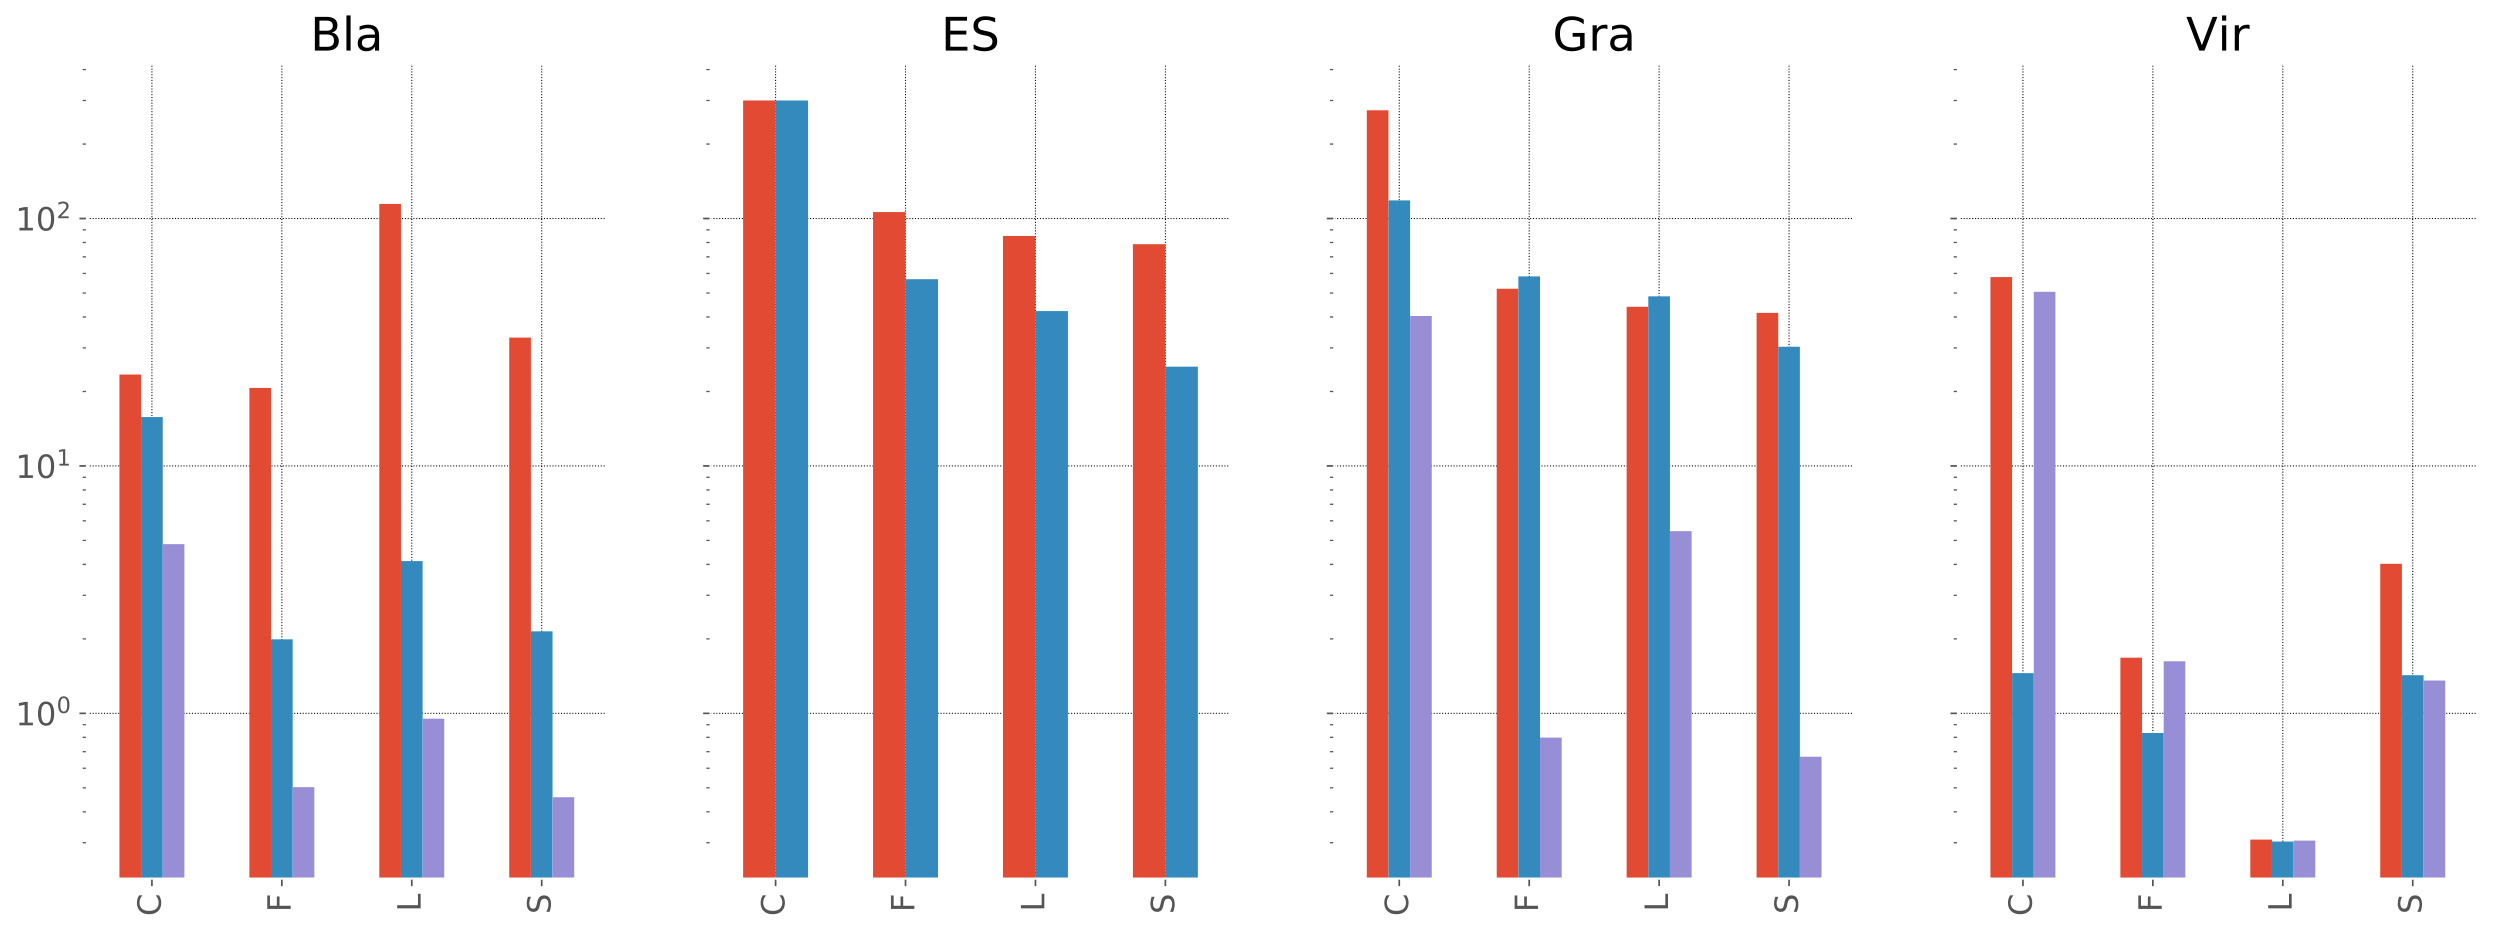 <?xml version="1.0" encoding="utf-8" standalone="no"?>
<!DOCTYPE svg PUBLIC "-//W3C//DTD SVG 1.1//EN"
  "http://www.w3.org/Graphics/SVG/1.1/DTD/svg11.dtd">
<!-- Created with matplotlib (http://matplotlib.org/) -->
<svg height="434pt" version="1.1" viewBox="0 0 1167 434" width="1167pt" xmlns="http://www.w3.org/2000/svg" xmlns:xlink="http://www.w3.org/1999/xlink">
 <defs>
  <style type="text/css">
*{stroke-linecap:butt;stroke-linejoin:round;}
  </style>
 </defs>
 <g id="figure_1">
  <g id="patch_1">
   <path d="M 0 434.803 
L 1167.289 434.803 
L 1167.289 0 
L 0 0 
z
" style="fill:#ffffff;"/>
  </g>
  <g id="axes_1">
   <g id="patch_2">
    <path d="M 40.589 410.133 
L 283.198 410.133 
L 283.198 29.613 
L 40.589 29.613 
z
" style="fill:#ffffff;"/>
   </g>
   <g id="matplotlib.axis_1">
    <g id="xtick_1">
     <g id="line2d_1">
      <path clip-path="url(#pdcb9f6bf61)" d="M 70.916 410.133 
L 70.916 29.613 
" style="fill:none;stroke:#000000;stroke-dasharray:0.5,0.825;stroke-dashoffset:0;stroke-width:0.5;"/>
     </g>
     <g id="line2d_2">
      <defs>
       <path d="M 0 0 
L 0 3.5 
" id="m97dff5107a" style="stroke:#555555;stroke-width:0.8;"/>
      </defs>
      <g>
       <use style="fill:#555555;stroke:#555555;stroke-width:0.8;" x="70.916" xlink:href="#m97dff5107a" y="410.133"/>
      </g>
     </g>
     <g id="text_1">
      <!-- C -->
      <defs>
       <path d="M 64.406 67.281 
L 64.406 56.891 
Q 59.422 61.531 53.781 63.812 
Q 48.141 66.109 41.797 66.109 
Q 29.297 66.109 22.656 58.469 
Q 16.016 50.828 16.016 36.375 
Q 16.016 21.969 22.656 14.328 
Q 29.297 6.688 41.797 6.688 
Q 48.141 6.688 53.781 8.984 
Q 59.422 11.281 64.406 15.922 
L 64.406 5.609 
Q 59.234 2.094 53.438 0.328 
Q 47.656 -1.422 41.219 -1.422 
Q 24.656 -1.422 15.125 8.703 
Q 5.609 18.844 5.609 36.375 
Q 5.609 53.953 15.125 64.078 
Q 24.656 74.219 41.219 74.219 
Q 47.75 74.219 53.531 72.484 
Q 59.328 70.75 64.406 67.281 
z
" id="DejaVuSans-43"/>
      </defs>
      <g style="fill:#555555;" transform="translate(75.053 427.603)rotate(-90)scale(0.15 -0.15)">
       <use xlink:href="#DejaVuSans-43"/>
      </g>
     </g>
    </g>
    <g id="xtick_2">
     <g id="line2d_3">
      <path clip-path="url(#pdcb9f6bf61)" d="M 131.568 410.133 
L 131.568 29.613 
" style="fill:none;stroke:#000000;stroke-dasharray:0.5,0.825;stroke-dashoffset:0;stroke-width:0.5;"/>
     </g>
     <g id="line2d_4">
      <g>
       <use style="fill:#555555;stroke:#555555;stroke-width:0.8;" x="131.568" xlink:href="#m97dff5107a" y="410.133"/>
      </g>
     </g>
     <g id="text_2">
      <!-- F -->
      <defs>
       <path d="M 9.812 72.906 
L 51.703 72.906 
L 51.703 64.594 
L 19.672 64.594 
L 19.672 43.109 
L 48.578 43.109 
L 48.578 34.812 
L 19.672 34.812 
L 19.672 0 
L 9.812 0 
z
" id="DejaVuSans-46"/>
      </defs>
      <g style="fill:#555555;" transform="translate(135.705 425.757)rotate(-90)scale(0.15 -0.15)">
       <use xlink:href="#DejaVuSans-46"/>
      </g>
     </g>
    </g>
    <g id="xtick_3">
     <g id="line2d_5">
      <path clip-path="url(#pdcb9f6bf61)" d="M 192.22 410.133 
L 192.22 29.613 
" style="fill:none;stroke:#000000;stroke-dasharray:0.5,0.825;stroke-dashoffset:0;stroke-width:0.5;"/>
     </g>
     <g id="line2d_6">
      <g>
       <use style="fill:#555555;stroke:#555555;stroke-width:0.8;" x="192.22" xlink:href="#m97dff5107a" y="410.133"/>
      </g>
     </g>
     <g id="text_3">
      <!-- L -->
      <defs>
       <path d="M 9.812 72.906 
L 19.672 72.906 
L 19.672 8.297 
L 55.172 8.297 
L 55.172 0 
L 9.812 0 
z
" id="DejaVuSans-4c"/>
      </defs>
      <g style="fill:#555555;" transform="translate(196.357 425.487)rotate(-90)scale(0.15 -0.15)">
       <use xlink:href="#DejaVuSans-4c"/>
      </g>
     </g>
    </g>
    <g id="xtick_4">
     <g id="line2d_7">
      <path clip-path="url(#pdcb9f6bf61)" d="M 252.872 410.133 
L 252.872 29.613 
" style="fill:none;stroke:#000000;stroke-dasharray:0.5,0.825;stroke-dashoffset:0;stroke-width:0.5;"/>
     </g>
     <g id="line2d_8">
      <g>
       <use style="fill:#555555;stroke:#555555;stroke-width:0.8;" x="252.872" xlink:href="#m97dff5107a" y="410.133"/>
      </g>
     </g>
     <g id="text_4">
      <!-- S -->
      <defs>
       <path d="M 53.516 70.516 
L 53.516 60.891 
Q 47.906 63.578 42.922 64.891 
Q 37.938 66.219 33.297 66.219 
Q 25.25 66.219 20.875 63.094 
Q 16.5 59.969 16.5 54.203 
Q 16.5 49.359 19.406 46.891 
Q 22.312 44.438 30.422 42.922 
L 36.375 41.703 
Q 47.406 39.594 52.656 34.297 
Q 57.906 29 57.906 20.125 
Q 57.906 9.516 50.797 4.047 
Q 43.703 -1.422 29.984 -1.422 
Q 24.812 -1.422 18.969 -0.25 
Q 13.141 0.922 6.891 3.219 
L 6.891 13.375 
Q 12.891 10.016 18.656 8.297 
Q 24.422 6.594 29.984 6.594 
Q 38.422 6.594 43.016 9.906 
Q 47.609 13.234 47.609 19.391 
Q 47.609 24.75 44.312 27.781 
Q 41.016 30.812 33.5 32.328 
L 27.484 33.5 
Q 16.453 35.688 11.516 40.375 
Q 6.594 45.062 6.594 53.422 
Q 6.594 63.094 13.406 68.656 
Q 20.219 74.219 32.172 74.219 
Q 37.312 74.219 42.625 73.281 
Q 47.953 72.359 53.516 70.516 
z
" id="DejaVuSans-53"/>
      </defs>
      <g style="fill:#555555;" transform="translate(257.009 426.651)rotate(-90)scale(0.15 -0.15)">
       <use xlink:href="#DejaVuSans-53"/>
      </g>
     </g>
    </g>
   </g>
   <g id="matplotlib.axis_2">
    <g id="ytick_1">
     <g id="line2d_9">
      <path clip-path="url(#pdcb9f6bf61)" d="M 40.589 332.997 
L 283.198 332.997 
" style="fill:none;stroke:#000000;stroke-dasharray:0.5,0.825;stroke-dashoffset:0;stroke-width:0.5;"/>
     </g>
     <g id="line2d_10">
      <defs>
       <path d="M 0 0 
L -3.5 0 
" id="m51f4f9c144" style="stroke:#555555;stroke-width:0.8;"/>
      </defs>
      <g>
       <use style="fill:#555555;stroke:#555555;stroke-width:0.8;" x="40.589" xlink:href="#m51f4f9c144" y="332.997"/>
      </g>
     </g>
     <g id="text_5">
      <!-- $\mathdefault{10^{0}}$ -->
      <defs>
       <path d="M 12.406 8.297 
L 28.516 8.297 
L 28.516 63.922 
L 10.984 60.406 
L 10.984 69.391 
L 28.422 72.906 
L 38.281 72.906 
L 38.281 8.297 
L 54.391 8.297 
L 54.391 0 
L 12.406 0 
z
" id="DejaVuSans-31"/>
       <path d="M 31.781 66.406 
Q 24.172 66.406 20.328 58.906 
Q 16.5 51.422 16.5 36.375 
Q 16.5 21.391 20.328 13.891 
Q 24.172 6.391 31.781 6.391 
Q 39.453 6.391 43.281 13.891 
Q 47.125 21.391 47.125 36.375 
Q 47.125 51.422 43.281 58.906 
Q 39.453 66.406 31.781 66.406 
z
M 31.781 74.219 
Q 44.047 74.219 50.516 64.516 
Q 56.984 54.828 56.984 36.375 
Q 56.984 17.969 50.516 8.266 
Q 44.047 -1.422 31.781 -1.422 
Q 19.531 -1.422 13.062 8.266 
Q 6.594 17.969 6.594 36.375 
Q 6.594 54.828 13.062 64.516 
Q 19.531 74.219 31.781 74.219 
z
" id="DejaVuSans-30"/>
      </defs>
      <g style="fill:#555555;" transform="translate(7.2 338.693)scale(0.15 -0.15)">
       <use transform="translate(0 0.766)" xlink:href="#DejaVuSans-31"/>
       <use transform="translate(63.623 0.766)" xlink:href="#DejaVuSans-30"/>
       <use transform="translate(128.203 39.047)scale(0.7)" xlink:href="#DejaVuSans-30"/>
      </g>
     </g>
    </g>
    <g id="ytick_2">
     <g id="line2d_11">
      <path clip-path="url(#pdcb9f6bf61)" d="M 40.589 217.505 
L 283.198 217.505 
" style="fill:none;stroke:#000000;stroke-dasharray:0.5,0.825;stroke-dashoffset:0;stroke-width:0.5;"/>
     </g>
     <g id="line2d_12">
      <g>
       <use style="fill:#555555;stroke:#555555;stroke-width:0.8;" x="40.589" xlink:href="#m51f4f9c144" y="217.505"/>
      </g>
     </g>
     <g id="text_6">
      <!-- $\mathdefault{10^{1}}$ -->
      <g style="fill:#555555;" transform="translate(7.2 223.201)scale(0.15 -0.15)">
       <use transform="translate(0 0.684)" xlink:href="#DejaVuSans-31"/>
       <use transform="translate(63.623 0.684)" xlink:href="#DejaVuSans-30"/>
       <use transform="translate(128.203 38.966)scale(0.7)" xlink:href="#DejaVuSans-31"/>
      </g>
     </g>
    </g>
    <g id="ytick_3">
     <g id="line2d_13">
      <path clip-path="url(#pdcb9f6bf61)" d="M 40.589 102.013 
L 283.198 102.013 
" style="fill:none;stroke:#000000;stroke-dasharray:0.5,0.825;stroke-dashoffset:0;stroke-width:0.5;"/>
     </g>
     <g id="line2d_14">
      <g>
       <use style="fill:#555555;stroke:#555555;stroke-width:0.8;" x="40.589" xlink:href="#m51f4f9c144" y="102.013"/>
      </g>
     </g>
     <g id="text_7">
      <!-- $\mathdefault{10^{2}}$ -->
      <defs>
       <path d="M 19.188 8.297 
L 53.609 8.297 
L 53.609 0 
L 7.328 0 
L 7.328 8.297 
Q 12.938 14.109 22.625 23.891 
Q 32.328 33.688 34.812 36.531 
Q 39.547 41.844 41.422 45.531 
Q 43.312 49.219 43.312 52.781 
Q 43.312 58.594 39.234 62.25 
Q 35.156 65.922 28.609 65.922 
Q 23.969 65.922 18.812 64.312 
Q 13.672 62.703 7.812 59.422 
L 7.812 69.391 
Q 13.766 71.781 18.938 73 
Q 24.125 74.219 28.422 74.219 
Q 39.75 74.219 46.484 68.547 
Q 53.219 62.891 53.219 53.422 
Q 53.219 48.922 51.531 44.891 
Q 49.859 40.875 45.406 35.406 
Q 44.188 33.984 37.641 27.219 
Q 31.109 20.453 19.188 8.297 
z
" id="DejaVuSans-32"/>
      </defs>
      <g style="fill:#555555;" transform="translate(7.2 107.709)scale(0.15 -0.15)">
       <use transform="translate(0 0.766)" xlink:href="#DejaVuSans-31"/>
       <use transform="translate(63.623 0.766)" xlink:href="#DejaVuSans-30"/>
       <use transform="translate(128.203 39.047)scale(0.7)" xlink:href="#DejaVuSans-32"/>
      </g>
     </g>
    </g>
    <g id="ytick_4">
     <g id="line2d_15">
      <defs>
       <path d="M 0 0 
L -2 0 
" id="m4a6c8ae239" style="stroke:#555555;stroke-width:0.6;"/>
      </defs>
      <g>
       <use style="fill:#555555;stroke:#555555;stroke-width:0.6;" x="40.589" xlink:href="#m4a6c8ae239" y="393.385"/>
      </g>
     </g>
    </g>
    <g id="ytick_5">
     <g id="line2d_16">
      <g>
       <use style="fill:#555555;stroke:#555555;stroke-width:0.6;" x="40.589" xlink:href="#m4a6c8ae239" y="378.956"/>
      </g>
     </g>
    </g>
    <g id="ytick_6">
     <g id="line2d_17">
      <g>
       <use style="fill:#555555;stroke:#555555;stroke-width:0.6;" x="40.589" xlink:href="#m4a6c8ae239" y="367.763"/>
      </g>
     </g>
    </g>
    <g id="ytick_7">
     <g id="line2d_18">
      <g>
       <use style="fill:#555555;stroke:#555555;stroke-width:0.6;" x="40.589" xlink:href="#m4a6c8ae239" y="358.619"/>
      </g>
     </g>
    </g>
    <g id="ytick_8">
     <g id="line2d_19">
      <g>
       <use style="fill:#555555;stroke:#555555;stroke-width:0.6;" x="40.589" xlink:href="#m4a6c8ae239" y="350.887"/>
      </g>
     </g>
    </g>
    <g id="ytick_9">
     <g id="line2d_20">
      <g>
       <use style="fill:#555555;stroke:#555555;stroke-width:0.6;" x="40.589" xlink:href="#m4a6c8ae239" y="344.189"/>
      </g>
     </g>
    </g>
    <g id="ytick_10">
     <g id="line2d_21">
      <g>
       <use style="fill:#555555;stroke:#555555;stroke-width:0.6;" x="40.589" xlink:href="#m4a6c8ae239" y="338.281"/>
      </g>
     </g>
    </g>
    <g id="ytick_11">
     <g id="line2d_22">
      <g>
       <use style="fill:#555555;stroke:#555555;stroke-width:0.6;" x="40.589" xlink:href="#m4a6c8ae239" y="298.23"/>
      </g>
     </g>
    </g>
    <g id="ytick_12">
     <g id="line2d_23">
      <g>
       <use style="fill:#555555;stroke:#555555;stroke-width:0.6;" x="40.589" xlink:href="#m4a6c8ae239" y="277.893"/>
      </g>
     </g>
    </g>
    <g id="ytick_13">
     <g id="line2d_24">
      <g>
       <use style="fill:#555555;stroke:#555555;stroke-width:0.6;" x="40.589" xlink:href="#m4a6c8ae239" y="263.464"/>
      </g>
     </g>
    </g>
    <g id="ytick_14">
     <g id="line2d_25">
      <g>
       <use style="fill:#555555;stroke:#555555;stroke-width:0.6;" x="40.589" xlink:href="#m4a6c8ae239" y="252.271"/>
      </g>
     </g>
    </g>
    <g id="ytick_15">
     <g id="line2d_26">
      <g>
       <use style="fill:#555555;stroke:#555555;stroke-width:0.6;" x="40.589" xlink:href="#m4a6c8ae239" y="243.126"/>
      </g>
     </g>
    </g>
    <g id="ytick_16">
     <g id="line2d_27">
      <g>
       <use style="fill:#555555;stroke:#555555;stroke-width:0.6;" x="40.589" xlink:href="#m4a6c8ae239" y="235.395"/>
      </g>
     </g>
    </g>
    <g id="ytick_17">
     <g id="line2d_28">
      <g>
       <use style="fill:#555555;stroke:#555555;stroke-width:0.6;" x="40.589" xlink:href="#m4a6c8ae239" y="228.697"/>
      </g>
     </g>
    </g>
    <g id="ytick_18">
     <g id="line2d_29">
      <g>
       <use style="fill:#555555;stroke:#555555;stroke-width:0.6;" x="40.589" xlink:href="#m4a6c8ae239" y="222.789"/>
      </g>
     </g>
    </g>
    <g id="ytick_19">
     <g id="line2d_30">
      <g>
       <use style="fill:#555555;stroke:#555555;stroke-width:0.6;" x="40.589" xlink:href="#m4a6c8ae239" y="182.738"/>
      </g>
     </g>
    </g>
    <g id="ytick_20">
     <g id="line2d_31">
      <g>
       <use style="fill:#555555;stroke:#555555;stroke-width:0.6;" x="40.589" xlink:href="#m4a6c8ae239" y="162.401"/>
      </g>
     </g>
    </g>
    <g id="ytick_21">
     <g id="line2d_32">
      <g>
       <use style="fill:#555555;stroke:#555555;stroke-width:0.6;" x="40.589" xlink:href="#m4a6c8ae239" y="147.972"/>
      </g>
     </g>
    </g>
    <g id="ytick_22">
     <g id="line2d_33">
      <g>
       <use style="fill:#555555;stroke:#555555;stroke-width:0.6;" x="40.589" xlink:href="#m4a6c8ae239" y="136.779"/>
      </g>
     </g>
    </g>
    <g id="ytick_23">
     <g id="line2d_34">
      <g>
       <use style="fill:#555555;stroke:#555555;stroke-width:0.6;" x="40.589" xlink:href="#m4a6c8ae239" y="127.634"/>
      </g>
     </g>
    </g>
    <g id="ytick_24">
     <g id="line2d_35">
      <g>
       <use style="fill:#555555;stroke:#555555;stroke-width:0.6;" x="40.589" xlink:href="#m4a6c8ae239" y="119.903"/>
      </g>
     </g>
    </g>
    <g id="ytick_25">
     <g id="line2d_36">
      <g>
       <use style="fill:#555555;stroke:#555555;stroke-width:0.6;" x="40.589" xlink:href="#m4a6c8ae239" y="113.205"/>
      </g>
     </g>
    </g>
    <g id="ytick_26">
     <g id="line2d_37">
      <g>
       <use style="fill:#555555;stroke:#555555;stroke-width:0.6;" x="40.589" xlink:href="#m4a6c8ae239" y="107.297"/>
      </g>
     </g>
    </g>
    <g id="ytick_27">
     <g id="line2d_38">
      <g>
       <use style="fill:#555555;stroke:#555555;stroke-width:0.6;" x="40.589" xlink:href="#m4a6c8ae239" y="67.246"/>
      </g>
     </g>
    </g>
    <g id="ytick_28">
     <g id="line2d_39">
      <g>
       <use style="fill:#555555;stroke:#555555;stroke-width:0.6;" x="40.589" xlink:href="#m4a6c8ae239" y="46.909"/>
      </g>
     </g>
    </g>
    <g id="ytick_29">
     <g id="line2d_40">
      <g>
       <use style="fill:#555555;stroke:#555555;stroke-width:0.6;" x="40.589" xlink:href="#m4a6c8ae239" y="32.48"/>
      </g>
     </g>
    </g>
   </g>
   <g id="patch_3">
    <path clip-path="url(#pdcb9f6bf61)" d="M 55.752 34980.606 
L 65.861 34980.606 
L 65.861 174.825 
L 55.752 174.825 
z
" style="fill:#e24a33;"/>
   </g>
   <g id="patch_4">
    <path clip-path="url(#pdcb9f6bf61)" d="M 116.405 34980.606 
L 126.513 34980.606 
L 126.513 181.099 
L 116.405 181.099 
z
" style="fill:#e24a33;"/>
   </g>
   <g id="patch_5">
    <path clip-path="url(#pdcb9f6bf61)" d="M 177.057 34980.606 
L 187.166 34980.606 
L 187.166 95.189 
L 177.057 95.189 
z
" style="fill:#e24a33;"/>
   </g>
   <g id="patch_6">
    <path clip-path="url(#pdcb9f6bf61)" d="M 237.709 34980.606 
L 247.818 34980.606 
L 247.818 157.605 
L 237.709 157.605 
z
" style="fill:#e24a33;"/>
   </g>
   <g id="patch_7">
    <path clip-path="url(#pdcb9f6bf61)" d="M 65.861 34980.606 
L 75.97 34980.606 
L 75.97 194.672 
L 65.861 194.672 
z
" style="fill:#348abd;"/>
   </g>
   <g id="patch_8">
    <path clip-path="url(#pdcb9f6bf61)" d="M 126.513 34980.606 
L 136.622 34980.606 
L 136.622 298.436 
L 126.513 298.436 
z
" style="fill:#348abd;"/>
   </g>
   <g id="patch_9">
    <path clip-path="url(#pdcb9f6bf61)" d="M 187.166 34980.606 
L 197.274 34980.606 
L 197.274 261.914 
L 187.166 261.914 
z
" style="fill:#348abd;"/>
   </g>
   <g id="patch_10">
    <path clip-path="url(#pdcb9f6bf61)" d="M 247.818 34980.606 
L 257.926 34980.606 
L 257.926 294.704 
L 247.818 294.704 
z
" style="fill:#348abd;"/>
   </g>
   <g id="patch_11">
    <path clip-path="url(#pdcb9f6bf61)" d="M 75.97 34980.606 
L 86.079 34980.606 
L 86.079 254.001 
L 75.97 254.001 
z
" style="fill:#988ed5;"/>
   </g>
   <g id="patch_12">
    <path clip-path="url(#pdcb9f6bf61)" d="M 136.622 34980.606 
L 146.731 34980.606 
L 146.731 367.421 
L 136.622 367.421 
z
" style="fill:#988ed5;"/>
   </g>
   <g id="patch_13">
    <path clip-path="url(#pdcb9f6bf61)" d="M 197.274 34980.606 
L 207.383 34980.606 
L 207.383 335.463 
L 197.274 335.463 
z
" style="fill:#988ed5;"/>
   </g>
   <g id="patch_14">
    <path clip-path="url(#pdcb9f6bf61)" d="M 257.926 34980.606 
L 268.035 34980.606 
L 268.035 372.142 
L 257.926 372.142 
z
" style="fill:#988ed5;"/>
   </g>
   <g id="patch_15">
    <path d="M 40.589 410.133 
L 40.589 29.613 
" style="fill:none;stroke:#ffffff;stroke-linecap:square;stroke-linejoin:miter;"/>
   </g>
   <g id="patch_16">
    <path d="M 283.198 410.133 
L 283.198 29.613 
" style="fill:none;stroke:#ffffff;stroke-linecap:square;stroke-linejoin:miter;"/>
   </g>
   <g id="patch_17">
    <path d="M 40.589 410.133 
L 283.198 410.133 
" style="fill:none;stroke:#ffffff;stroke-linecap:square;stroke-linejoin:miter;"/>
   </g>
   <g id="patch_18">
    <path d="M 40.589 29.613 
L 283.198 29.613 
" style="fill:none;stroke:#ffffff;stroke-linecap:square;stroke-linejoin:miter;"/>
   </g>
   <g id="text_8">
    <!-- Bla -->
    <defs>
     <path d="M 19.672 34.812 
L 19.672 8.109 
L 35.5 8.109 
Q 43.453 8.109 47.281 11.406 
Q 51.125 14.703 51.125 21.484 
Q 51.125 28.328 47.281 31.562 
Q 43.453 34.812 35.5 34.812 
z
M 19.672 64.797 
L 19.672 42.828 
L 34.281 42.828 
Q 41.5 42.828 45.031 45.531 
Q 48.578 48.25 48.578 53.812 
Q 48.578 59.328 45.031 62.062 
Q 41.5 64.797 34.281 64.797 
z
M 9.812 72.906 
L 35.016 72.906 
Q 46.297 72.906 52.391 68.219 
Q 58.5 63.531 58.5 54.891 
Q 58.5 48.188 55.375 44.234 
Q 52.25 40.281 46.188 39.312 
Q 53.469 37.75 57.5 32.781 
Q 61.531 27.828 61.531 20.406 
Q 61.531 10.641 54.891 5.312 
Q 48.25 0 35.984 0 
L 9.812 0 
z
" id="DejaVuSans-42"/>
     <path d="M 9.422 75.984 
L 18.406 75.984 
L 18.406 0 
L 9.422 0 
z
" id="DejaVuSans-6c"/>
     <path d="M 34.281 27.484 
Q 23.391 27.484 19.188 25 
Q 14.984 22.516 14.984 16.5 
Q 14.984 11.719 18.141 8.906 
Q 21.297 6.109 26.703 6.109 
Q 34.188 6.109 38.703 11.406 
Q 43.219 16.703 43.219 25.484 
L 43.219 27.484 
z
M 52.203 31.203 
L 52.203 0 
L 43.219 0 
L 43.219 8.297 
Q 40.141 3.328 35.547 0.953 
Q 30.953 -1.422 24.312 -1.422 
Q 15.922 -1.422 10.953 3.297 
Q 6 8.016 6 15.922 
Q 6 25.141 12.172 29.828 
Q 18.359 34.516 30.609 34.516 
L 43.219 34.516 
L 43.219 35.406 
Q 43.219 41.609 39.141 45 
Q 35.062 48.391 27.688 48.391 
Q 23 48.391 18.547 47.266 
Q 14.109 46.141 10.016 43.891 
L 10.016 52.203 
Q 14.938 54.109 19.578 55.047 
Q 24.219 56 28.609 56 
Q 40.484 56 46.344 49.844 
Q 52.203 43.703 52.203 31.203 
z
" id="DejaVuSans-61"/>
    </defs>
    <g transform="translate(144.865 23.613)scale(0.216 -0.216)">
     <use xlink:href="#DejaVuSans-42"/>
     <use x="68.604" xlink:href="#DejaVuSans-6c"/>
     <use x="96.387" xlink:href="#DejaVuSans-61"/>
    </g>
   </g>
  </g>
  <g id="axes_2">
   <g id="patch_19">
    <path d="M 331.72 410.133 
L 574.329 410.133 
L 574.329 29.613 
L 331.72 29.613 
z
" style="fill:#ffffff;"/>
   </g>
   <g id="matplotlib.axis_3">
    <g id="xtick_5">
     <g id="line2d_41">
      <path clip-path="url(#p3fbc82b5c9)" d="M 362.046 410.133 
L 362.046 29.613 
" style="fill:none;stroke:#000000;stroke-dasharray:0.5,0.825;stroke-dashoffset:0;stroke-width:0.5;"/>
     </g>
     <g id="line2d_42">
      <g>
       <use style="fill:#555555;stroke:#555555;stroke-width:0.8;" x="362.046" xlink:href="#m97dff5107a" y="410.133"/>
      </g>
     </g>
     <g id="text_9">
      <!-- C -->
      <g style="fill:#555555;" transform="translate(366.183 427.603)rotate(-90)scale(0.15 -0.15)">
       <use xlink:href="#DejaVuSans-43"/>
      </g>
     </g>
    </g>
    <g id="xtick_6">
     <g id="line2d_43">
      <path clip-path="url(#p3fbc82b5c9)" d="M 422.698 410.133 
L 422.698 29.613 
" style="fill:none;stroke:#000000;stroke-dasharray:0.5,0.825;stroke-dashoffset:0;stroke-width:0.5;"/>
     </g>
     <g id="line2d_44">
      <g>
       <use style="fill:#555555;stroke:#555555;stroke-width:0.8;" x="422.698" xlink:href="#m97dff5107a" y="410.133"/>
      </g>
     </g>
     <g id="text_10">
      <!-- F -->
      <g style="fill:#555555;" transform="translate(426.836 425.757)rotate(-90)scale(0.15 -0.15)">
       <use xlink:href="#DejaVuSans-46"/>
      </g>
     </g>
    </g>
    <g id="xtick_7">
     <g id="line2d_45">
      <path clip-path="url(#p3fbc82b5c9)" d="M 483.35 410.133 
L 483.35 29.613 
" style="fill:none;stroke:#000000;stroke-dasharray:0.5,0.825;stroke-dashoffset:0;stroke-width:0.5;"/>
     </g>
     <g id="line2d_46">
      <g>
       <use style="fill:#555555;stroke:#555555;stroke-width:0.8;" x="483.35" xlink:href="#m97dff5107a" y="410.133"/>
      </g>
     </g>
     <g id="text_11">
      <!-- L -->
      <g style="fill:#555555;" transform="translate(487.488 425.487)rotate(-90)scale(0.15 -0.15)">
       <use xlink:href="#DejaVuSans-4c"/>
      </g>
     </g>
    </g>
    <g id="xtick_8">
     <g id="line2d_47">
      <path clip-path="url(#p3fbc82b5c9)" d="M 544.002 410.133 
L 544.002 29.613 
" style="fill:none;stroke:#000000;stroke-dasharray:0.5,0.825;stroke-dashoffset:0;stroke-width:0.5;"/>
     </g>
     <g id="line2d_48">
      <g>
       <use style="fill:#555555;stroke:#555555;stroke-width:0.8;" x="544.002" xlink:href="#m97dff5107a" y="410.133"/>
      </g>
     </g>
     <g id="text_12">
      <!-- S -->
      <g style="fill:#555555;" transform="translate(548.14 426.651)rotate(-90)scale(0.15 -0.15)">
       <use xlink:href="#DejaVuSans-53"/>
      </g>
     </g>
    </g>
   </g>
   <g id="matplotlib.axis_4">
    <g id="ytick_30">
     <g id="line2d_49">
      <path clip-path="url(#p3fbc82b5c9)" d="M 331.72 332.997 
L 574.329 332.997 
" style="fill:none;stroke:#000000;stroke-dasharray:0.5,0.825;stroke-dashoffset:0;stroke-width:0.5;"/>
     </g>
     <g id="line2d_50">
      <g>
       <use style="fill:#555555;stroke:#555555;stroke-width:0.8;" x="331.72" xlink:href="#m51f4f9c144" y="332.997"/>
      </g>
     </g>
    </g>
    <g id="ytick_31">
     <g id="line2d_51">
      <path clip-path="url(#p3fbc82b5c9)" d="M 331.72 217.505 
L 574.329 217.505 
" style="fill:none;stroke:#000000;stroke-dasharray:0.5,0.825;stroke-dashoffset:0;stroke-width:0.5;"/>
     </g>
     <g id="line2d_52">
      <g>
       <use style="fill:#555555;stroke:#555555;stroke-width:0.8;" x="331.72" xlink:href="#m51f4f9c144" y="217.505"/>
      </g>
     </g>
    </g>
    <g id="ytick_32">
     <g id="line2d_53">
      <path clip-path="url(#p3fbc82b5c9)" d="M 331.72 102.013 
L 574.329 102.013 
" style="fill:none;stroke:#000000;stroke-dasharray:0.5,0.825;stroke-dashoffset:0;stroke-width:0.5;"/>
     </g>
     <g id="line2d_54">
      <g>
       <use style="fill:#555555;stroke:#555555;stroke-width:0.8;" x="331.72" xlink:href="#m51f4f9c144" y="102.013"/>
      </g>
     </g>
    </g>
    <g id="ytick_33">
     <g id="line2d_55">
      <g>
       <use style="fill:#555555;stroke:#555555;stroke-width:0.6;" x="331.72" xlink:href="#m4a6c8ae239" y="393.385"/>
      </g>
     </g>
    </g>
    <g id="ytick_34">
     <g id="line2d_56">
      <g>
       <use style="fill:#555555;stroke:#555555;stroke-width:0.6;" x="331.72" xlink:href="#m4a6c8ae239" y="378.956"/>
      </g>
     </g>
    </g>
    <g id="ytick_35">
     <g id="line2d_57">
      <g>
       <use style="fill:#555555;stroke:#555555;stroke-width:0.6;" x="331.72" xlink:href="#m4a6c8ae239" y="367.763"/>
      </g>
     </g>
    </g>
    <g id="ytick_36">
     <g id="line2d_58">
      <g>
       <use style="fill:#555555;stroke:#555555;stroke-width:0.6;" x="331.72" xlink:href="#m4a6c8ae239" y="358.619"/>
      </g>
     </g>
    </g>
    <g id="ytick_37">
     <g id="line2d_59">
      <g>
       <use style="fill:#555555;stroke:#555555;stroke-width:0.6;" x="331.72" xlink:href="#m4a6c8ae239" y="350.887"/>
      </g>
     </g>
    </g>
    <g id="ytick_38">
     <g id="line2d_60">
      <g>
       <use style="fill:#555555;stroke:#555555;stroke-width:0.6;" x="331.72" xlink:href="#m4a6c8ae239" y="344.189"/>
      </g>
     </g>
    </g>
    <g id="ytick_39">
     <g id="line2d_61">
      <g>
       <use style="fill:#555555;stroke:#555555;stroke-width:0.6;" x="331.72" xlink:href="#m4a6c8ae239" y="338.281"/>
      </g>
     </g>
    </g>
    <g id="ytick_40">
     <g id="line2d_62">
      <g>
       <use style="fill:#555555;stroke:#555555;stroke-width:0.6;" x="331.72" xlink:href="#m4a6c8ae239" y="298.23"/>
      </g>
     </g>
    </g>
    <g id="ytick_41">
     <g id="line2d_63">
      <g>
       <use style="fill:#555555;stroke:#555555;stroke-width:0.6;" x="331.72" xlink:href="#m4a6c8ae239" y="277.893"/>
      </g>
     </g>
    </g>
    <g id="ytick_42">
     <g id="line2d_64">
      <g>
       <use style="fill:#555555;stroke:#555555;stroke-width:0.6;" x="331.72" xlink:href="#m4a6c8ae239" y="263.464"/>
      </g>
     </g>
    </g>
    <g id="ytick_43">
     <g id="line2d_65">
      <g>
       <use style="fill:#555555;stroke:#555555;stroke-width:0.6;" x="331.72" xlink:href="#m4a6c8ae239" y="252.271"/>
      </g>
     </g>
    </g>
    <g id="ytick_44">
     <g id="line2d_66">
      <g>
       <use style="fill:#555555;stroke:#555555;stroke-width:0.6;" x="331.72" xlink:href="#m4a6c8ae239" y="243.126"/>
      </g>
     </g>
    </g>
    <g id="ytick_45">
     <g id="line2d_67">
      <g>
       <use style="fill:#555555;stroke:#555555;stroke-width:0.6;" x="331.72" xlink:href="#m4a6c8ae239" y="235.395"/>
      </g>
     </g>
    </g>
    <g id="ytick_46">
     <g id="line2d_68">
      <g>
       <use style="fill:#555555;stroke:#555555;stroke-width:0.6;" x="331.72" xlink:href="#m4a6c8ae239" y="228.697"/>
      </g>
     </g>
    </g>
    <g id="ytick_47">
     <g id="line2d_69">
      <g>
       <use style="fill:#555555;stroke:#555555;stroke-width:0.6;" x="331.72" xlink:href="#m4a6c8ae239" y="222.789"/>
      </g>
     </g>
    </g>
    <g id="ytick_48">
     <g id="line2d_70">
      <g>
       <use style="fill:#555555;stroke:#555555;stroke-width:0.6;" x="331.72" xlink:href="#m4a6c8ae239" y="182.738"/>
      </g>
     </g>
    </g>
    <g id="ytick_49">
     <g id="line2d_71">
      <g>
       <use style="fill:#555555;stroke:#555555;stroke-width:0.6;" x="331.72" xlink:href="#m4a6c8ae239" y="162.401"/>
      </g>
     </g>
    </g>
    <g id="ytick_50">
     <g id="line2d_72">
      <g>
       <use style="fill:#555555;stroke:#555555;stroke-width:0.6;" x="331.72" xlink:href="#m4a6c8ae239" y="147.972"/>
      </g>
     </g>
    </g>
    <g id="ytick_51">
     <g id="line2d_73">
      <g>
       <use style="fill:#555555;stroke:#555555;stroke-width:0.6;" x="331.72" xlink:href="#m4a6c8ae239" y="136.779"/>
      </g>
     </g>
    </g>
    <g id="ytick_52">
     <g id="line2d_74">
      <g>
       <use style="fill:#555555;stroke:#555555;stroke-width:0.6;" x="331.72" xlink:href="#m4a6c8ae239" y="127.634"/>
      </g>
     </g>
    </g>
    <g id="ytick_53">
     <g id="line2d_75">
      <g>
       <use style="fill:#555555;stroke:#555555;stroke-width:0.6;" x="331.72" xlink:href="#m4a6c8ae239" y="119.903"/>
      </g>
     </g>
    </g>
    <g id="ytick_54">
     <g id="line2d_76">
      <g>
       <use style="fill:#555555;stroke:#555555;stroke-width:0.6;" x="331.72" xlink:href="#m4a6c8ae239" y="113.205"/>
      </g>
     </g>
    </g>
    <g id="ytick_55">
     <g id="line2d_77">
      <g>
       <use style="fill:#555555;stroke:#555555;stroke-width:0.6;" x="331.72" xlink:href="#m4a6c8ae239" y="107.297"/>
      </g>
     </g>
    </g>
    <g id="ytick_56">
     <g id="line2d_78">
      <g>
       <use style="fill:#555555;stroke:#555555;stroke-width:0.6;" x="331.72" xlink:href="#m4a6c8ae239" y="67.246"/>
      </g>
     </g>
    </g>
    <g id="ytick_57">
     <g id="line2d_79">
      <g>
       <use style="fill:#555555;stroke:#555555;stroke-width:0.6;" x="331.72" xlink:href="#m4a6c8ae239" y="46.909"/>
      </g>
     </g>
    </g>
    <g id="ytick_58">
     <g id="line2d_80">
      <g>
       <use style="fill:#555555;stroke:#555555;stroke-width:0.6;" x="331.72" xlink:href="#m4a6c8ae239" y="32.48"/>
      </g>
     </g>
    </g>
   </g>
   <g id="patch_20">
    <path clip-path="url(#p3fbc82b5c9)" d="M 346.883 34980.606 
L 362.046 34980.606 
L 362.046 46.909 
L 346.883 46.909 
z
" style="fill:#e24a33;"/>
   </g>
   <g id="patch_21">
    <path clip-path="url(#p3fbc82b5c9)" d="M 407.535 34980.606 
L 422.698 34980.606 
L 422.698 99.008 
L 407.535 99.008 
z
" style="fill:#e24a33;"/>
   </g>
   <g id="patch_22">
    <path clip-path="url(#p3fbc82b5c9)" d="M 468.187 34980.606 
L 483.35 34980.606 
L 483.35 110.155 
L 468.187 110.155 
z
" style="fill:#e24a33;"/>
   </g>
   <g id="patch_23">
    <path clip-path="url(#p3fbc82b5c9)" d="M 528.839 34980.606 
L 544.002 34980.606 
L 544.002 113.989 
L 528.839 113.989 
z
" style="fill:#e24a33;"/>
   </g>
   <g id="patch_24">
    <path clip-path="url(#p3fbc82b5c9)" d="M 362.046 34980.606 
L 377.209 34980.606 
L 377.209 46.909 
L 362.046 46.909 
z
" style="fill:#348abd;"/>
   </g>
   <g id="patch_25">
    <path clip-path="url(#p3fbc82b5c9)" d="M 422.698 34980.606 
L 437.861 34980.606 
L 437.861 130.333 
L 422.698 130.333 
z
" style="fill:#348abd;"/>
   </g>
   <g id="patch_26">
    <path clip-path="url(#p3fbc82b5c9)" d="M 483.35 34980.606 
L 498.513 34980.606 
L 498.513 145.216 
L 483.35 145.216 
z
" style="fill:#348abd;"/>
   </g>
   <g id="patch_27">
    <path clip-path="url(#p3fbc82b5c9)" d="M 544.002 34980.606 
L 559.166 34980.606 
L 559.166 171.161 
L 544.002 171.161 
z
" style="fill:#348abd;"/>
   </g>
   <g id="patch_28">
    <path d="M 331.72 410.133 
L 331.72 29.613 
" style="fill:none;stroke:#ffffff;stroke-linecap:square;stroke-linejoin:miter;"/>
   </g>
   <g id="patch_29">
    <path d="M 574.329 410.133 
L 574.329 29.613 
" style="fill:none;stroke:#ffffff;stroke-linecap:square;stroke-linejoin:miter;"/>
   </g>
   <g id="patch_30">
    <path d="M 331.72 410.133 
L 574.329 410.133 
" style="fill:none;stroke:#ffffff;stroke-linecap:square;stroke-linejoin:miter;"/>
   </g>
   <g id="patch_31">
    <path d="M 331.72 29.613 
L 574.329 29.613 
" style="fill:none;stroke:#ffffff;stroke-linecap:square;stroke-linejoin:miter;"/>
   </g>
   <g id="text_13">
    <!-- ES -->
    <defs>
     <path d="M 9.812 72.906 
L 55.906 72.906 
L 55.906 64.594 
L 19.672 64.594 
L 19.672 43.016 
L 54.391 43.016 
L 54.391 34.719 
L 19.672 34.719 
L 19.672 8.297 
L 56.781 8.297 
L 56.781 0 
L 9.812 0 
z
" id="DejaVuSans-45"/>
    </defs>
    <g transform="translate(439.344 23.613)scale(0.216 -0.216)">
     <use xlink:href="#DejaVuSans-45"/>
     <use x="63.184" xlink:href="#DejaVuSans-53"/>
    </g>
   </g>
  </g>
  <g id="axes_3">
   <g id="patch_32">
    <path d="M 622.85 410.133 
L 865.459 410.133 
L 865.459 29.613 
L 622.85 29.613 
z
" style="fill:#ffffff;"/>
   </g>
   <g id="matplotlib.axis_5">
    <g id="xtick_9">
     <g id="line2d_81">
      <path clip-path="url(#pd80a384068)" d="M 653.176 410.133 
L 653.176 29.613 
" style="fill:none;stroke:#000000;stroke-dasharray:0.5,0.825;stroke-dashoffset:0;stroke-width:0.5;"/>
     </g>
     <g id="line2d_82">
      <g>
       <use style="fill:#555555;stroke:#555555;stroke-width:0.8;" x="653.176" xlink:href="#m97dff5107a" y="410.133"/>
      </g>
     </g>
     <g id="text_14">
      <!-- C -->
      <g style="fill:#555555;" transform="translate(657.314 427.603)rotate(-90)scale(0.15 -0.15)">
       <use xlink:href="#DejaVuSans-43"/>
      </g>
     </g>
    </g>
    <g id="xtick_10">
     <g id="line2d_83">
      <path clip-path="url(#pd80a384068)" d="M 713.829 410.133 
L 713.829 29.613 
" style="fill:none;stroke:#000000;stroke-dasharray:0.5,0.825;stroke-dashoffset:0;stroke-width:0.5;"/>
     </g>
     <g id="line2d_84">
      <g>
       <use style="fill:#555555;stroke:#555555;stroke-width:0.8;" x="713.829" xlink:href="#m97dff5107a" y="410.133"/>
      </g>
     </g>
     <g id="text_15">
      <!-- F -->
      <g style="fill:#555555;" transform="translate(717.966 425.757)rotate(-90)scale(0.15 -0.15)">
       <use xlink:href="#DejaVuSans-46"/>
      </g>
     </g>
    </g>
    <g id="xtick_11">
     <g id="line2d_85">
      <path clip-path="url(#pd80a384068)" d="M 774.481 410.133 
L 774.481 29.613 
" style="fill:none;stroke:#000000;stroke-dasharray:0.5,0.825;stroke-dashoffset:0;stroke-width:0.5;"/>
     </g>
     <g id="line2d_86">
      <g>
       <use style="fill:#555555;stroke:#555555;stroke-width:0.8;" x="774.481" xlink:href="#m97dff5107a" y="410.133"/>
      </g>
     </g>
     <g id="text_16">
      <!-- L -->
      <g style="fill:#555555;" transform="translate(778.618 425.487)rotate(-90)scale(0.15 -0.15)">
       <use xlink:href="#DejaVuSans-4c"/>
      </g>
     </g>
    </g>
    <g id="xtick_12">
     <g id="line2d_87">
      <path clip-path="url(#pd80a384068)" d="M 835.133 410.133 
L 835.133 29.613 
" style="fill:none;stroke:#000000;stroke-dasharray:0.5,0.825;stroke-dashoffset:0;stroke-width:0.5;"/>
     </g>
     <g id="line2d_88">
      <g>
       <use style="fill:#555555;stroke:#555555;stroke-width:0.8;" x="835.133" xlink:href="#m97dff5107a" y="410.133"/>
      </g>
     </g>
     <g id="text_17">
      <!-- S -->
      <g style="fill:#555555;" transform="translate(839.27 426.651)rotate(-90)scale(0.15 -0.15)">
       <use xlink:href="#DejaVuSans-53"/>
      </g>
     </g>
    </g>
   </g>
   <g id="matplotlib.axis_6">
    <g id="ytick_59">
     <g id="line2d_89">
      <path clip-path="url(#pd80a384068)" d="M 622.85 332.997 
L 865.459 332.997 
" style="fill:none;stroke:#000000;stroke-dasharray:0.5,0.825;stroke-dashoffset:0;stroke-width:0.5;"/>
     </g>
     <g id="line2d_90">
      <g>
       <use style="fill:#555555;stroke:#555555;stroke-width:0.8;" x="622.85" xlink:href="#m51f4f9c144" y="332.997"/>
      </g>
     </g>
    </g>
    <g id="ytick_60">
     <g id="line2d_91">
      <path clip-path="url(#pd80a384068)" d="M 622.85 217.505 
L 865.459 217.505 
" style="fill:none;stroke:#000000;stroke-dasharray:0.5,0.825;stroke-dashoffset:0;stroke-width:0.5;"/>
     </g>
     <g id="line2d_92">
      <g>
       <use style="fill:#555555;stroke:#555555;stroke-width:0.8;" x="622.85" xlink:href="#m51f4f9c144" y="217.505"/>
      </g>
     </g>
    </g>
    <g id="ytick_61">
     <g id="line2d_93">
      <path clip-path="url(#pd80a384068)" d="M 622.85 102.013 
L 865.459 102.013 
" style="fill:none;stroke:#000000;stroke-dasharray:0.5,0.825;stroke-dashoffset:0;stroke-width:0.5;"/>
     </g>
     <g id="line2d_94">
      <g>
       <use style="fill:#555555;stroke:#555555;stroke-width:0.8;" x="622.85" xlink:href="#m51f4f9c144" y="102.013"/>
      </g>
     </g>
    </g>
    <g id="ytick_62">
     <g id="line2d_95">
      <g>
       <use style="fill:#555555;stroke:#555555;stroke-width:0.6;" x="622.85" xlink:href="#m4a6c8ae239" y="393.385"/>
      </g>
     </g>
    </g>
    <g id="ytick_63">
     <g id="line2d_96">
      <g>
       <use style="fill:#555555;stroke:#555555;stroke-width:0.6;" x="622.85" xlink:href="#m4a6c8ae239" y="378.956"/>
      </g>
     </g>
    </g>
    <g id="ytick_64">
     <g id="line2d_97">
      <g>
       <use style="fill:#555555;stroke:#555555;stroke-width:0.6;" x="622.85" xlink:href="#m4a6c8ae239" y="367.763"/>
      </g>
     </g>
    </g>
    <g id="ytick_65">
     <g id="line2d_98">
      <g>
       <use style="fill:#555555;stroke:#555555;stroke-width:0.6;" x="622.85" xlink:href="#m4a6c8ae239" y="358.619"/>
      </g>
     </g>
    </g>
    <g id="ytick_66">
     <g id="line2d_99">
      <g>
       <use style="fill:#555555;stroke:#555555;stroke-width:0.6;" x="622.85" xlink:href="#m4a6c8ae239" y="350.887"/>
      </g>
     </g>
    </g>
    <g id="ytick_67">
     <g id="line2d_100">
      <g>
       <use style="fill:#555555;stroke:#555555;stroke-width:0.6;" x="622.85" xlink:href="#m4a6c8ae239" y="344.189"/>
      </g>
     </g>
    </g>
    <g id="ytick_68">
     <g id="line2d_101">
      <g>
       <use style="fill:#555555;stroke:#555555;stroke-width:0.6;" x="622.85" xlink:href="#m4a6c8ae239" y="338.281"/>
      </g>
     </g>
    </g>
    <g id="ytick_69">
     <g id="line2d_102">
      <g>
       <use style="fill:#555555;stroke:#555555;stroke-width:0.6;" x="622.85" xlink:href="#m4a6c8ae239" y="298.23"/>
      </g>
     </g>
    </g>
    <g id="ytick_70">
     <g id="line2d_103">
      <g>
       <use style="fill:#555555;stroke:#555555;stroke-width:0.6;" x="622.85" xlink:href="#m4a6c8ae239" y="277.893"/>
      </g>
     </g>
    </g>
    <g id="ytick_71">
     <g id="line2d_104">
      <g>
       <use style="fill:#555555;stroke:#555555;stroke-width:0.6;" x="622.85" xlink:href="#m4a6c8ae239" y="263.464"/>
      </g>
     </g>
    </g>
    <g id="ytick_72">
     <g id="line2d_105">
      <g>
       <use style="fill:#555555;stroke:#555555;stroke-width:0.6;" x="622.85" xlink:href="#m4a6c8ae239" y="252.271"/>
      </g>
     </g>
    </g>
    <g id="ytick_73">
     <g id="line2d_106">
      <g>
       <use style="fill:#555555;stroke:#555555;stroke-width:0.6;" x="622.85" xlink:href="#m4a6c8ae239" y="243.126"/>
      </g>
     </g>
    </g>
    <g id="ytick_74">
     <g id="line2d_107">
      <g>
       <use style="fill:#555555;stroke:#555555;stroke-width:0.6;" x="622.85" xlink:href="#m4a6c8ae239" y="235.395"/>
      </g>
     </g>
    </g>
    <g id="ytick_75">
     <g id="line2d_108">
      <g>
       <use style="fill:#555555;stroke:#555555;stroke-width:0.6;" x="622.85" xlink:href="#m4a6c8ae239" y="228.697"/>
      </g>
     </g>
    </g>
    <g id="ytick_76">
     <g id="line2d_109">
      <g>
       <use style="fill:#555555;stroke:#555555;stroke-width:0.6;" x="622.85" xlink:href="#m4a6c8ae239" y="222.789"/>
      </g>
     </g>
    </g>
    <g id="ytick_77">
     <g id="line2d_110">
      <g>
       <use style="fill:#555555;stroke:#555555;stroke-width:0.6;" x="622.85" xlink:href="#m4a6c8ae239" y="182.738"/>
      </g>
     </g>
    </g>
    <g id="ytick_78">
     <g id="line2d_111">
      <g>
       <use style="fill:#555555;stroke:#555555;stroke-width:0.6;" x="622.85" xlink:href="#m4a6c8ae239" y="162.401"/>
      </g>
     </g>
    </g>
    <g id="ytick_79">
     <g id="line2d_112">
      <g>
       <use style="fill:#555555;stroke:#555555;stroke-width:0.6;" x="622.85" xlink:href="#m4a6c8ae239" y="147.972"/>
      </g>
     </g>
    </g>
    <g id="ytick_80">
     <g id="line2d_113">
      <g>
       <use style="fill:#555555;stroke:#555555;stroke-width:0.6;" x="622.85" xlink:href="#m4a6c8ae239" y="136.779"/>
      </g>
     </g>
    </g>
    <g id="ytick_81">
     <g id="line2d_114">
      <g>
       <use style="fill:#555555;stroke:#555555;stroke-width:0.6;" x="622.85" xlink:href="#m4a6c8ae239" y="127.634"/>
      </g>
     </g>
    </g>
    <g id="ytick_82">
     <g id="line2d_115">
      <g>
       <use style="fill:#555555;stroke:#555555;stroke-width:0.6;" x="622.85" xlink:href="#m4a6c8ae239" y="119.903"/>
      </g>
     </g>
    </g>
    <g id="ytick_83">
     <g id="line2d_116">
      <g>
       <use style="fill:#555555;stroke:#555555;stroke-width:0.6;" x="622.85" xlink:href="#m4a6c8ae239" y="113.205"/>
      </g>
     </g>
    </g>
    <g id="ytick_84">
     <g id="line2d_117">
      <g>
       <use style="fill:#555555;stroke:#555555;stroke-width:0.6;" x="622.85" xlink:href="#m4a6c8ae239" y="107.297"/>
      </g>
     </g>
    </g>
    <g id="ytick_85">
     <g id="line2d_118">
      <g>
       <use style="fill:#555555;stroke:#555555;stroke-width:0.6;" x="622.85" xlink:href="#m4a6c8ae239" y="67.246"/>
      </g>
     </g>
    </g>
    <g id="ytick_86">
     <g id="line2d_119">
      <g>
       <use style="fill:#555555;stroke:#555555;stroke-width:0.6;" x="622.85" xlink:href="#m4a6c8ae239" y="46.909"/>
      </g>
     </g>
    </g>
    <g id="ytick_87">
     <g id="line2d_120">
      <g>
       <use style="fill:#555555;stroke:#555555;stroke-width:0.6;" x="622.85" xlink:href="#m4a6c8ae239" y="32.48"/>
      </g>
     </g>
    </g>
   </g>
   <g id="patch_33">
    <path clip-path="url(#pd80a384068)" d="M 638.013 34980.606 
L 648.122 34980.606 
L 648.122 51.465 
L 638.013 51.465 
z
" style="fill:#e24a33;"/>
   </g>
   <g id="patch_34">
    <path clip-path="url(#pd80a384068)" d="M 698.666 34980.606 
L 708.774 34980.606 
L 708.774 134.769 
L 698.666 134.769 
z
" style="fill:#e24a33;"/>
   </g>
   <g id="patch_35">
    <path clip-path="url(#pd80a384068)" d="M 759.318 34980.606 
L 769.426 34980.606 
L 769.426 143.218 
L 759.318 143.218 
z
" style="fill:#e24a33;"/>
   </g>
   <g id="patch_36">
    <path clip-path="url(#pd80a384068)" d="M 819.97 34980.606 
L 830.079 34980.606 
L 830.079 146.039 
L 819.97 146.039 
z
" style="fill:#e24a33;"/>
   </g>
   <g id="patch_37">
    <path clip-path="url(#pd80a384068)" d="M 648.122 34980.606 
L 658.231 34980.606 
L 658.231 93.545 
L 648.122 93.545 
z
" style="fill:#348abd;"/>
   </g>
   <g id="patch_38">
    <path clip-path="url(#pd80a384068)" d="M 708.774 34980.606 
L 718.883 34980.606 
L 718.883 129.017 
L 708.774 129.017 
z
" style="fill:#348abd;"/>
   </g>
   <g id="patch_39">
    <path clip-path="url(#pd80a384068)" d="M 769.426 34980.606 
L 779.535 34980.606 
L 779.535 138.323 
L 769.426 138.323 
z
" style="fill:#348abd;"/>
   </g>
   <g id="patch_40">
    <path clip-path="url(#pd80a384068)" d="M 830.079 34980.606 
L 840.187 34980.606 
L 840.187 161.861 
L 830.079 161.861 
z
" style="fill:#348abd;"/>
   </g>
   <g id="patch_41">
    <path clip-path="url(#pd80a384068)" d="M 658.231 34980.606 
L 668.339 34980.606 
L 668.339 147.508 
L 658.231 147.508 
z
" style="fill:#988ed5;"/>
   </g>
   <g id="patch_42">
    <path clip-path="url(#pd80a384068)" d="M 718.883 34980.606 
L 728.992 34980.606 
L 728.992 344.324 
L 718.883 344.324 
z
" style="fill:#988ed5;"/>
   </g>
   <g id="patch_43">
    <path clip-path="url(#pd80a384068)" d="M 779.535 34980.606 
L 789.644 34980.606 
L 789.644 247.925 
L 779.535 247.925 
z
" style="fill:#988ed5;"/>
   </g>
   <g id="patch_44">
    <path clip-path="url(#pd80a384068)" d="M 840.187 34980.606 
L 850.296 34980.606 
L 850.296 353.23 
L 840.187 353.23 
z
" style="fill:#988ed5;"/>
   </g>
   <g id="patch_45">
    <path d="M 622.85 410.133 
L 622.85 29.613 
" style="fill:none;stroke:#ffffff;stroke-linecap:square;stroke-linejoin:miter;"/>
   </g>
   <g id="patch_46">
    <path d="M 865.459 410.133 
L 865.459 29.613 
" style="fill:none;stroke:#ffffff;stroke-linecap:square;stroke-linejoin:miter;"/>
   </g>
   <g id="patch_47">
    <path d="M 622.85 410.133 
L 865.459 410.133 
" style="fill:none;stroke:#ffffff;stroke-linecap:square;stroke-linejoin:miter;"/>
   </g>
   <g id="patch_48">
    <path d="M 622.85 29.613 
L 865.459 29.613 
" style="fill:none;stroke:#ffffff;stroke-linecap:square;stroke-linejoin:miter;"/>
   </g>
   <g id="text_18">
    <!-- Gra -->
    <defs>
     <path d="M 59.516 10.406 
L 59.516 29.984 
L 43.406 29.984 
L 43.406 38.094 
L 69.281 38.094 
L 69.281 6.781 
Q 63.578 2.734 56.688 0.656 
Q 49.812 -1.422 42 -1.422 
Q 24.906 -1.422 15.25 8.562 
Q 5.609 18.562 5.609 36.375 
Q 5.609 54.25 15.25 64.234 
Q 24.906 74.219 42 74.219 
Q 49.125 74.219 55.547 72.453 
Q 61.969 70.703 67.391 67.281 
L 67.391 56.781 
Q 61.922 61.422 55.766 63.766 
Q 49.609 66.109 42.828 66.109 
Q 29.438 66.109 22.719 58.641 
Q 16.016 51.172 16.016 36.375 
Q 16.016 21.625 22.719 14.156 
Q 29.438 6.688 42.828 6.688 
Q 48.047 6.688 52.141 7.594 
Q 56.25 8.5 59.516 10.406 
z
" id="DejaVuSans-47"/>
     <path d="M 41.109 46.297 
Q 39.594 47.172 37.812 47.578 
Q 36.031 48 33.891 48 
Q 26.266 48 22.188 43.047 
Q 18.109 38.094 18.109 28.812 
L 18.109 0 
L 9.078 0 
L 9.078 54.688 
L 18.109 54.688 
L 18.109 46.188 
Q 20.953 51.172 25.484 53.578 
Q 30.031 56 36.531 56 
Q 37.453 56 38.578 55.875 
Q 39.703 55.766 41.062 55.516 
z
" id="DejaVuSans-72"/>
    </defs>
    <g transform="translate(724.728 23.613)scale(0.216 -0.216)">
     <use xlink:href="#DejaVuSans-47"/>
     <use x="77.49" xlink:href="#DejaVuSans-72"/>
     <use x="118.604" xlink:href="#DejaVuSans-61"/>
    </g>
   </g>
  </g>
  <g id="axes_4">
   <g id="patch_49">
    <path d="M 913.981 410.133 
L 1156.589 410.133 
L 1156.589 29.613 
L 913.981 29.613 
z
" style="fill:#ffffff;"/>
   </g>
   <g id="matplotlib.axis_7">
    <g id="xtick_13">
     <g id="line2d_121">
      <path clip-path="url(#p5887e3175a)" d="M 944.307 410.133 
L 944.307 29.613 
" style="fill:none;stroke:#000000;stroke-dasharray:0.5,0.825;stroke-dashoffset:0;stroke-width:0.5;"/>
     </g>
     <g id="line2d_122">
      <g>
       <use style="fill:#555555;stroke:#555555;stroke-width:0.8;" x="944.307" xlink:href="#m97dff5107a" y="410.133"/>
      </g>
     </g>
     <g id="text_19">
      <!-- C -->
      <g style="fill:#555555;" transform="translate(948.444 427.603)rotate(-90)scale(0.15 -0.15)">
       <use xlink:href="#DejaVuSans-43"/>
      </g>
     </g>
    </g>
    <g id="xtick_14">
     <g id="line2d_123">
      <path clip-path="url(#p5887e3175a)" d="M 1004.959 410.133 
L 1004.959 29.613 
" style="fill:none;stroke:#000000;stroke-dasharray:0.5,0.825;stroke-dashoffset:0;stroke-width:0.5;"/>
     </g>
     <g id="line2d_124">
      <g>
       <use style="fill:#555555;stroke:#555555;stroke-width:0.8;" x="1004.959" xlink:href="#m97dff5107a" y="410.133"/>
      </g>
     </g>
     <g id="text_20">
      <!-- F -->
      <g style="fill:#555555;" transform="translate(1009.096 425.757)rotate(-90)scale(0.15 -0.15)">
       <use xlink:href="#DejaVuSans-46"/>
      </g>
     </g>
    </g>
    <g id="xtick_15">
     <g id="line2d_125">
      <path clip-path="url(#p5887e3175a)" d="M 1065.611 410.133 
L 1065.611 29.613 
" style="fill:none;stroke:#000000;stroke-dasharray:0.5,0.825;stroke-dashoffset:0;stroke-width:0.5;"/>
     </g>
     <g id="line2d_126">
      <g>
       <use style="fill:#555555;stroke:#555555;stroke-width:0.8;" x="1065.611" xlink:href="#m97dff5107a" y="410.133"/>
      </g>
     </g>
     <g id="text_21">
      <!-- L -->
      <g style="fill:#555555;" transform="translate(1069.749 425.487)rotate(-90)scale(0.15 -0.15)">
       <use xlink:href="#DejaVuSans-4c"/>
      </g>
     </g>
    </g>
    <g id="xtick_16">
     <g id="line2d_127">
      <path clip-path="url(#p5887e3175a)" d="M 1126.263 410.133 
L 1126.263 29.613 
" style="fill:none;stroke:#000000;stroke-dasharray:0.5,0.825;stroke-dashoffset:0;stroke-width:0.5;"/>
     </g>
     <g id="line2d_128">
      <g>
       <use style="fill:#555555;stroke:#555555;stroke-width:0.8;" x="1126.263" xlink:href="#m97dff5107a" y="410.133"/>
      </g>
     </g>
     <g id="text_22">
      <!-- S -->
      <g style="fill:#555555;" transform="translate(1130.401 426.651)rotate(-90)scale(0.15 -0.15)">
       <use xlink:href="#DejaVuSans-53"/>
      </g>
     </g>
    </g>
   </g>
   <g id="matplotlib.axis_8">
    <g id="ytick_88">
     <g id="line2d_129">
      <path clip-path="url(#p5887e3175a)" d="M 913.981 332.997 
L 1156.589 332.997 
" style="fill:none;stroke:#000000;stroke-dasharray:0.5,0.825;stroke-dashoffset:0;stroke-width:0.5;"/>
     </g>
     <g id="line2d_130">
      <g>
       <use style="fill:#555555;stroke:#555555;stroke-width:0.8;" x="913.981" xlink:href="#m51f4f9c144" y="332.997"/>
      </g>
     </g>
    </g>
    <g id="ytick_89">
     <g id="line2d_131">
      <path clip-path="url(#p5887e3175a)" d="M 913.981 217.505 
L 1156.589 217.505 
" style="fill:none;stroke:#000000;stroke-dasharray:0.5,0.825;stroke-dashoffset:0;stroke-width:0.5;"/>
     </g>
     <g id="line2d_132">
      <g>
       <use style="fill:#555555;stroke:#555555;stroke-width:0.8;" x="913.981" xlink:href="#m51f4f9c144" y="217.505"/>
      </g>
     </g>
    </g>
    <g id="ytick_90">
     <g id="line2d_133">
      <path clip-path="url(#p5887e3175a)" d="M 913.981 102.013 
L 1156.589 102.013 
" style="fill:none;stroke:#000000;stroke-dasharray:0.5,0.825;stroke-dashoffset:0;stroke-width:0.5;"/>
     </g>
     <g id="line2d_134">
      <g>
       <use style="fill:#555555;stroke:#555555;stroke-width:0.8;" x="913.981" xlink:href="#m51f4f9c144" y="102.013"/>
      </g>
     </g>
    </g>
    <g id="ytick_91">
     <g id="line2d_135">
      <g>
       <use style="fill:#555555;stroke:#555555;stroke-width:0.6;" x="913.981" xlink:href="#m4a6c8ae239" y="393.385"/>
      </g>
     </g>
    </g>
    <g id="ytick_92">
     <g id="line2d_136">
      <g>
       <use style="fill:#555555;stroke:#555555;stroke-width:0.6;" x="913.981" xlink:href="#m4a6c8ae239" y="378.956"/>
      </g>
     </g>
    </g>
    <g id="ytick_93">
     <g id="line2d_137">
      <g>
       <use style="fill:#555555;stroke:#555555;stroke-width:0.6;" x="913.981" xlink:href="#m4a6c8ae239" y="367.763"/>
      </g>
     </g>
    </g>
    <g id="ytick_94">
     <g id="line2d_138">
      <g>
       <use style="fill:#555555;stroke:#555555;stroke-width:0.6;" x="913.981" xlink:href="#m4a6c8ae239" y="358.619"/>
      </g>
     </g>
    </g>
    <g id="ytick_95">
     <g id="line2d_139">
      <g>
       <use style="fill:#555555;stroke:#555555;stroke-width:0.6;" x="913.981" xlink:href="#m4a6c8ae239" y="350.887"/>
      </g>
     </g>
    </g>
    <g id="ytick_96">
     <g id="line2d_140">
      <g>
       <use style="fill:#555555;stroke:#555555;stroke-width:0.6;" x="913.981" xlink:href="#m4a6c8ae239" y="344.189"/>
      </g>
     </g>
    </g>
    <g id="ytick_97">
     <g id="line2d_141">
      <g>
       <use style="fill:#555555;stroke:#555555;stroke-width:0.6;" x="913.981" xlink:href="#m4a6c8ae239" y="338.281"/>
      </g>
     </g>
    </g>
    <g id="ytick_98">
     <g id="line2d_142">
      <g>
       <use style="fill:#555555;stroke:#555555;stroke-width:0.6;" x="913.981" xlink:href="#m4a6c8ae239" y="298.23"/>
      </g>
     </g>
    </g>
    <g id="ytick_99">
     <g id="line2d_143">
      <g>
       <use style="fill:#555555;stroke:#555555;stroke-width:0.6;" x="913.981" xlink:href="#m4a6c8ae239" y="277.893"/>
      </g>
     </g>
    </g>
    <g id="ytick_100">
     <g id="line2d_144">
      <g>
       <use style="fill:#555555;stroke:#555555;stroke-width:0.6;" x="913.981" xlink:href="#m4a6c8ae239" y="263.464"/>
      </g>
     </g>
    </g>
    <g id="ytick_101">
     <g id="line2d_145">
      <g>
       <use style="fill:#555555;stroke:#555555;stroke-width:0.6;" x="913.981" xlink:href="#m4a6c8ae239" y="252.271"/>
      </g>
     </g>
    </g>
    <g id="ytick_102">
     <g id="line2d_146">
      <g>
       <use style="fill:#555555;stroke:#555555;stroke-width:0.6;" x="913.981" xlink:href="#m4a6c8ae239" y="243.126"/>
      </g>
     </g>
    </g>
    <g id="ytick_103">
     <g id="line2d_147">
      <g>
       <use style="fill:#555555;stroke:#555555;stroke-width:0.6;" x="913.981" xlink:href="#m4a6c8ae239" y="235.395"/>
      </g>
     </g>
    </g>
    <g id="ytick_104">
     <g id="line2d_148">
      <g>
       <use style="fill:#555555;stroke:#555555;stroke-width:0.6;" x="913.981" xlink:href="#m4a6c8ae239" y="228.697"/>
      </g>
     </g>
    </g>
    <g id="ytick_105">
     <g id="line2d_149">
      <g>
       <use style="fill:#555555;stroke:#555555;stroke-width:0.6;" x="913.981" xlink:href="#m4a6c8ae239" y="222.789"/>
      </g>
     </g>
    </g>
    <g id="ytick_106">
     <g id="line2d_150">
      <g>
       <use style="fill:#555555;stroke:#555555;stroke-width:0.6;" x="913.981" xlink:href="#m4a6c8ae239" y="182.738"/>
      </g>
     </g>
    </g>
    <g id="ytick_107">
     <g id="line2d_151">
      <g>
       <use style="fill:#555555;stroke:#555555;stroke-width:0.6;" x="913.981" xlink:href="#m4a6c8ae239" y="162.401"/>
      </g>
     </g>
    </g>
    <g id="ytick_108">
     <g id="line2d_152">
      <g>
       <use style="fill:#555555;stroke:#555555;stroke-width:0.6;" x="913.981" xlink:href="#m4a6c8ae239" y="147.972"/>
      </g>
     </g>
    </g>
    <g id="ytick_109">
     <g id="line2d_153">
      <g>
       <use style="fill:#555555;stroke:#555555;stroke-width:0.6;" x="913.981" xlink:href="#m4a6c8ae239" y="136.779"/>
      </g>
     </g>
    </g>
    <g id="ytick_110">
     <g id="line2d_154">
      <g>
       <use style="fill:#555555;stroke:#555555;stroke-width:0.6;" x="913.981" xlink:href="#m4a6c8ae239" y="127.634"/>
      </g>
     </g>
    </g>
    <g id="ytick_111">
     <g id="line2d_155">
      <g>
       <use style="fill:#555555;stroke:#555555;stroke-width:0.6;" x="913.981" xlink:href="#m4a6c8ae239" y="119.903"/>
      </g>
     </g>
    </g>
    <g id="ytick_112">
     <g id="line2d_156">
      <g>
       <use style="fill:#555555;stroke:#555555;stroke-width:0.6;" x="913.981" xlink:href="#m4a6c8ae239" y="113.205"/>
      </g>
     </g>
    </g>
    <g id="ytick_113">
     <g id="line2d_157">
      <g>
       <use style="fill:#555555;stroke:#555555;stroke-width:0.6;" x="913.981" xlink:href="#m4a6c8ae239" y="107.297"/>
      </g>
     </g>
    </g>
    <g id="ytick_114">
     <g id="line2d_158">
      <g>
       <use style="fill:#555555;stroke:#555555;stroke-width:0.6;" x="913.981" xlink:href="#m4a6c8ae239" y="67.246"/>
      </g>
     </g>
    </g>
    <g id="ytick_115">
     <g id="line2d_159">
      <g>
       <use style="fill:#555555;stroke:#555555;stroke-width:0.6;" x="913.981" xlink:href="#m4a6c8ae239" y="46.909"/>
      </g>
     </g>
    </g>
    <g id="ytick_116">
     <g id="line2d_160">
      <g>
       <use style="fill:#555555;stroke:#555555;stroke-width:0.6;" x="913.981" xlink:href="#m4a6c8ae239" y="32.48"/>
      </g>
     </g>
    </g>
   </g>
   <g id="patch_50">
    <path clip-path="url(#p5887e3175a)" d="M 929.144 34980.606 
L 939.252 34980.606 
L 939.252 129.331 
L 929.144 129.331 
z
" style="fill:#e24a33;"/>
   </g>
   <g id="patch_51">
    <path clip-path="url(#p5887e3175a)" d="M 989.796 34980.606 
L 999.905 34980.606 
L 999.905 307 
L 989.796 307 
z
" style="fill:#e24a33;"/>
   </g>
   <g id="patch_52">
    <path clip-path="url(#p5887e3175a)" d="M 1050.448 34980.606 
L 1060.557 34980.606 
L 1060.557 391.913 
L 1050.448 391.913 
z
" style="fill:#e24a33;"/>
   </g>
   <g id="patch_53">
    <path clip-path="url(#p5887e3175a)" d="M 1111.1 34980.606 
L 1121.209 34980.606 
L 1121.209 263.184 
L 1111.1 263.184 
z
" style="fill:#e24a33;"/>
   </g>
   <g id="patch_54">
    <path clip-path="url(#p5887e3175a)" d="M 939.252 34980.606 
L 949.361 34980.606 
L 949.361 314.224 
L 939.252 314.224 
z
" style="fill:#348abd;"/>
   </g>
   <g id="patch_55">
    <path clip-path="url(#p5887e3175a)" d="M 999.905 34980.606 
L 1010.013 34980.606 
L 1010.013 342.149 
L 999.905 342.149 
z
" style="fill:#348abd;"/>
   </g>
   <g id="patch_56">
    <path clip-path="url(#p5887e3175a)" d="M 1060.557 34980.606 
L 1070.666 34980.606 
L 1070.666 392.836 
L 1060.557 392.836 
z
" style="fill:#348abd;"/>
   </g>
   <g id="patch_57">
    <path clip-path="url(#p5887e3175a)" d="M 1121.209 34980.606 
L 1131.318 34980.606 
L 1131.318 315.168 
L 1121.209 315.168 
z
" style="fill:#348abd;"/>
   </g>
   <g id="patch_58">
    <path clip-path="url(#p5887e3175a)" d="M 949.361 34980.606 
L 959.47 34980.606 
L 959.47 136.201 
L 949.361 136.201 
z
" style="fill:#988ed5;"/>
   </g>
   <g id="patch_59">
    <path clip-path="url(#p5887e3175a)" d="M 1010.013 34980.606 
L 1020.122 34980.606 
L 1020.122 308.669 
L 1010.013 308.669 
z
" style="fill:#988ed5;"/>
   </g>
   <g id="patch_60">
    <path clip-path="url(#p5887e3175a)" d="M 1070.666 34980.606 
L 1080.774 34980.606 
L 1080.774 392.381 
L 1070.666 392.381 
z
" style="fill:#988ed5;"/>
   </g>
   <g id="patch_61">
    <path clip-path="url(#p5887e3175a)" d="M 1131.318 34980.606 
L 1141.426 34980.606 
L 1141.426 317.685 
L 1131.318 317.685 
z
" style="fill:#988ed5;"/>
   </g>
   <g id="patch_62">
    <path d="M 913.981 410.133 
L 913.981 29.613 
" style="fill:none;stroke:#ffffff;stroke-linecap:square;stroke-linejoin:miter;"/>
   </g>
   <g id="patch_63">
    <path d="M 1156.589 410.133 
L 1156.589 29.613 
" style="fill:none;stroke:#ffffff;stroke-linecap:square;stroke-linejoin:miter;"/>
   </g>
   <g id="patch_64">
    <path d="M 913.981 410.133 
L 1156.589 410.133 
" style="fill:none;stroke:#ffffff;stroke-linecap:square;stroke-linejoin:miter;"/>
   </g>
   <g id="patch_65">
    <path d="M 913.981 29.613 
L 1156.589 29.613 
" style="fill:none;stroke:#ffffff;stroke-linecap:square;stroke-linejoin:miter;"/>
   </g>
   <g id="text_23">
    <!-- Vir -->
    <defs>
     <path d="M 28.609 0 
L 0.781 72.906 
L 11.078 72.906 
L 34.188 11.531 
L 57.328 72.906 
L 67.578 72.906 
L 39.797 0 
z
" id="DejaVuSans-56"/>
     <path d="M 9.422 54.688 
L 18.406 54.688 
L 18.406 0 
L 9.422 0 
z
M 9.422 75.984 
L 18.406 75.984 
L 18.406 64.594 
L 9.422 64.594 
z
" id="DejaVuSans-69"/>
    </defs>
    <g transform="translate(1020.46 23.613)scale(0.216 -0.216)">
     <use xlink:href="#DejaVuSans-56"/>
     <use x="68.377" xlink:href="#DejaVuSans-69"/>
     <use x="96.16" xlink:href="#DejaVuSans-72"/>
    </g>
   </g>
  </g>
 </g>
 <defs>
  <clipPath id="pdcb9f6bf61">
   <rect height="380.52" width="242.609" x="40.589" y="29.613"/>
  </clipPath>
  <clipPath id="p3fbc82b5c9">
   <rect height="380.52" width="242.609" x="331.72" y="29.613"/>
  </clipPath>
  <clipPath id="pd80a384068">
   <rect height="380.52" width="242.609" x="622.85" y="29.613"/>
  </clipPath>
  <clipPath id="p5887e3175a">
   <rect height="380.52" width="242.609" x="913.981" y="29.613"/>
  </clipPath>
 </defs>
</svg>
